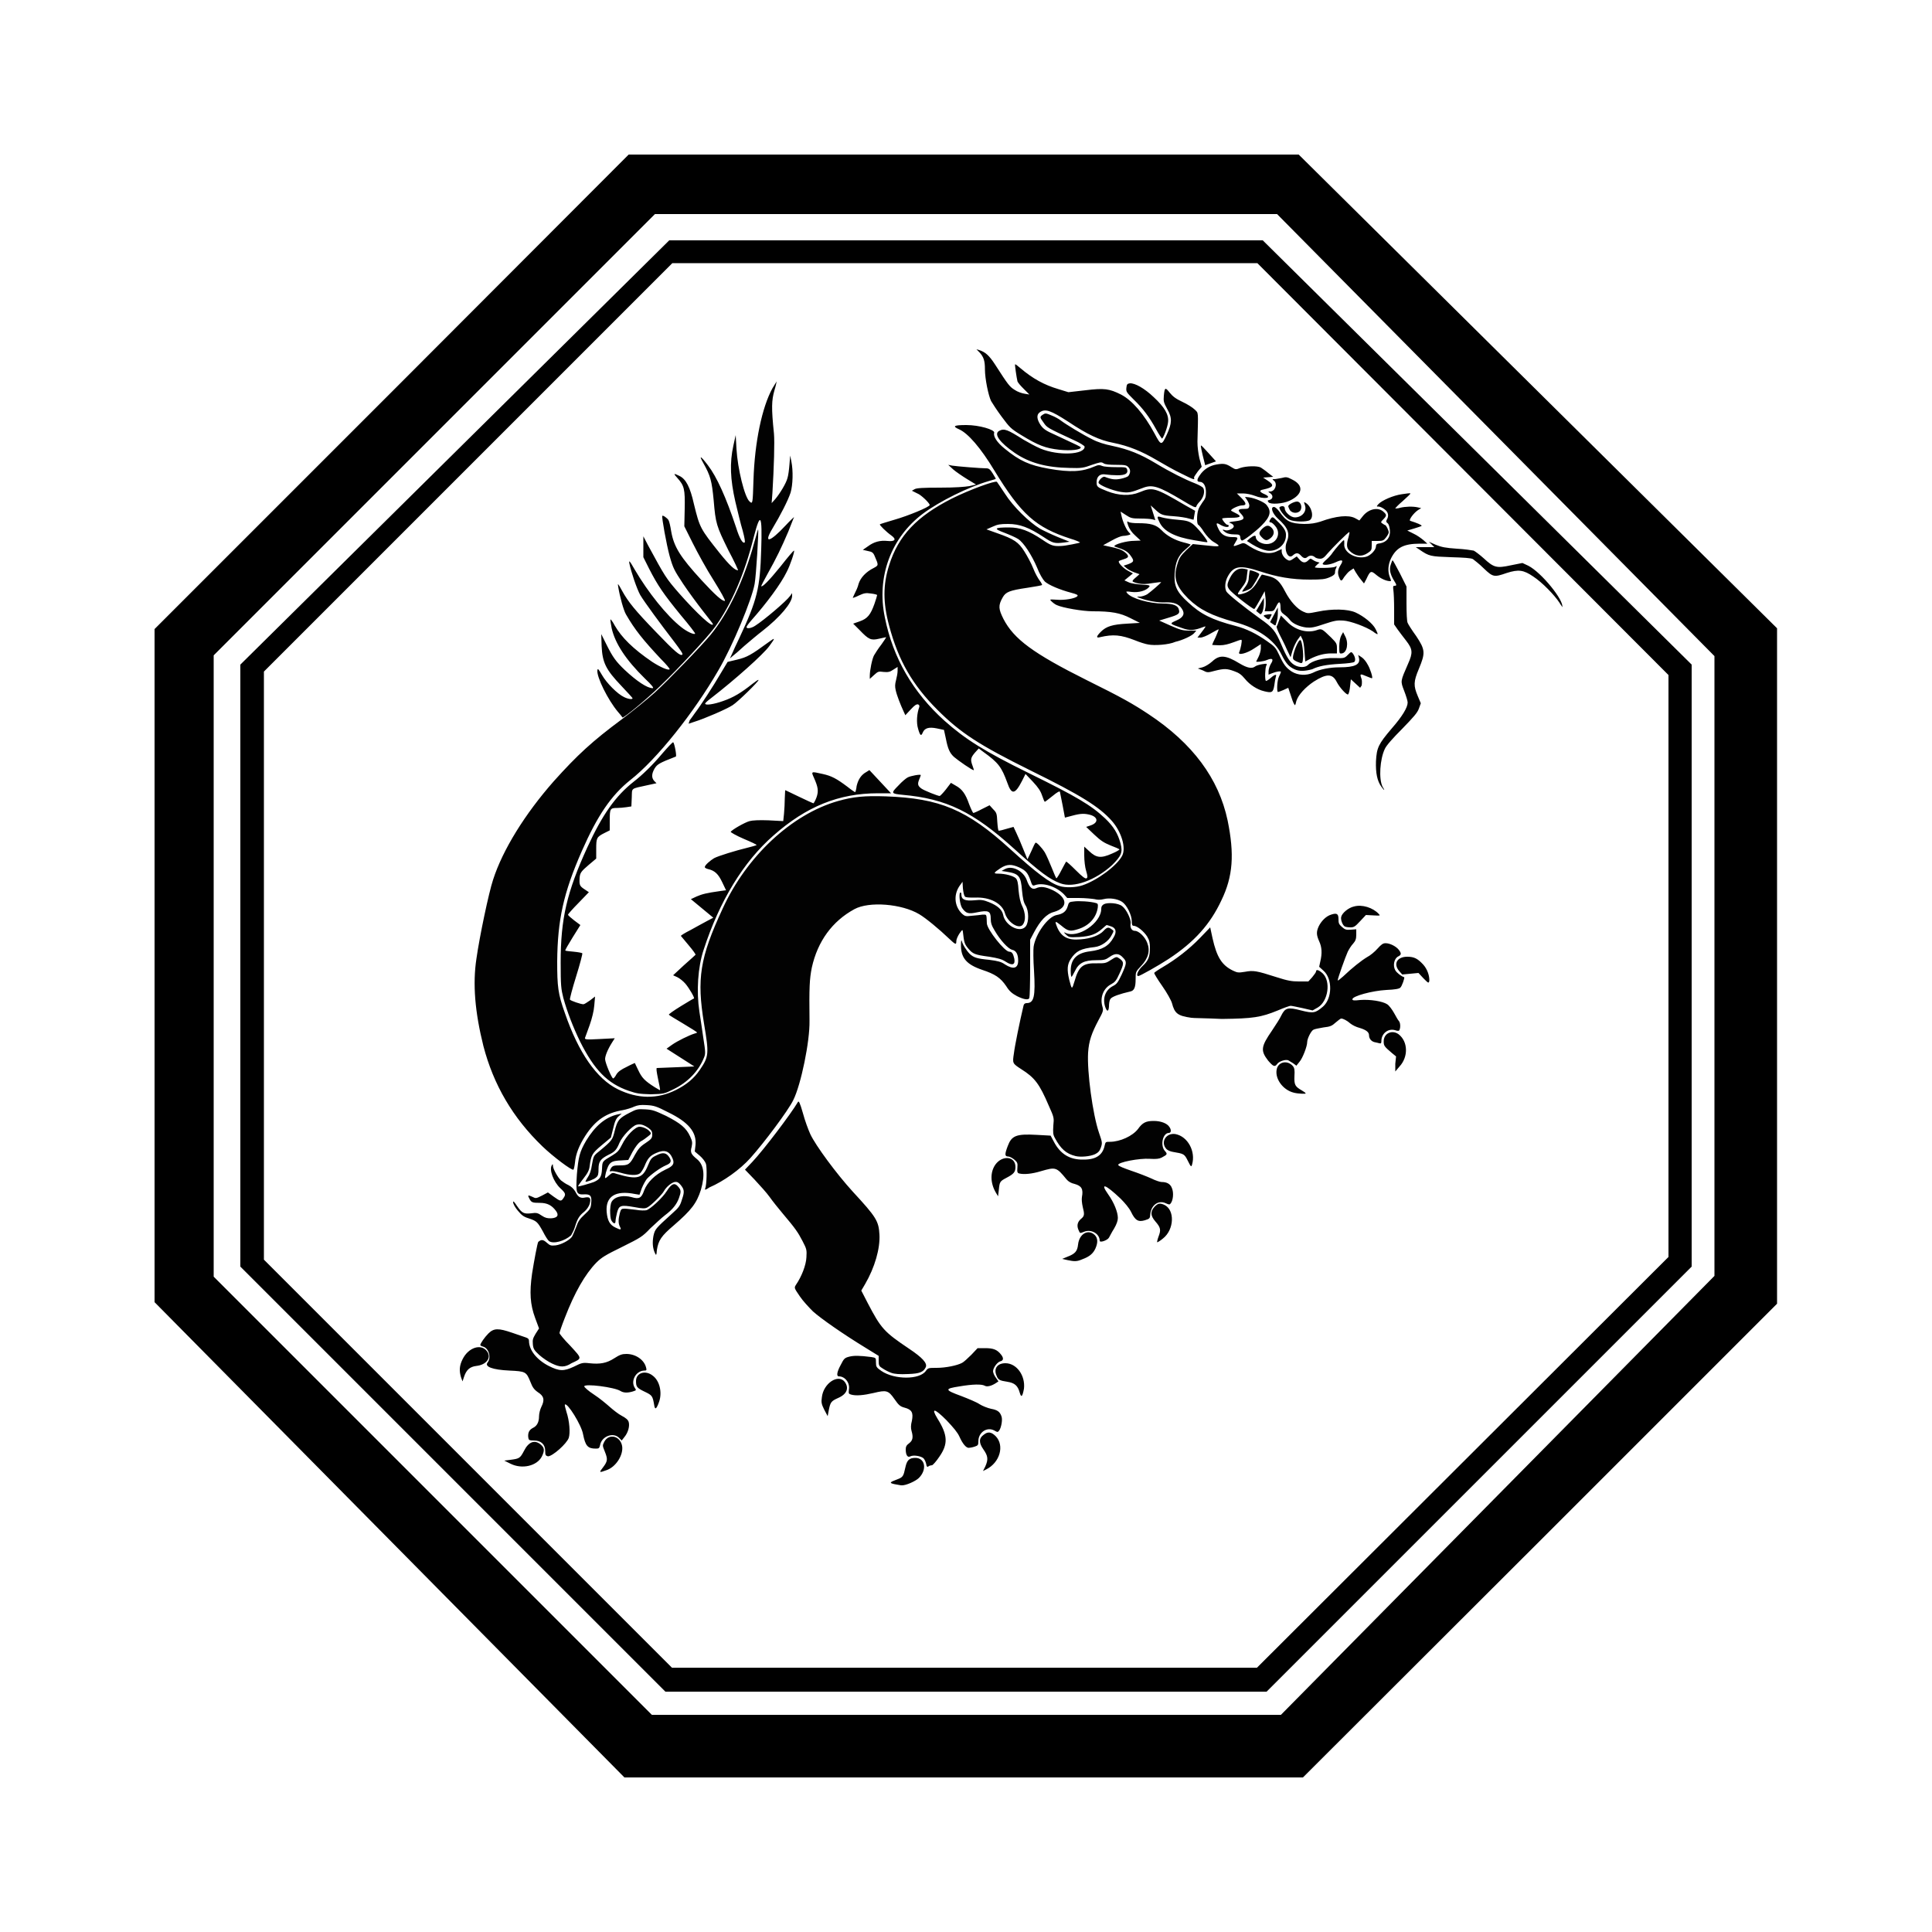 <svg xmlns="http://www.w3.org/2000/svg" width="500" height="500" viewBox="0 0 500 500" enable-background="new 0 0 500 500"><style type="text/css">.st0{fill:#020202;}</style><g id="g3239"><path id="path1308" d="M100.8 398.5l-60.8-61.5v-174.2l61.4-61.4 61.3-61.4h173.4l61.9 61.3 61.9 61.3v174.8l-61.4 61.4-61.3 61.2h-175.6l-60.8-61.5zm286.8-11.5l56.1-56.8v-160.4l-56.6-57.2-56.6-57.2h-161l-57.1 57.1-57.1 57.1v160.8l56.7 56.7 56.7 56.7h162.8l56.1-56.8zm-270.4-4.2l-55-55v-155.8l55.5-54.9 55.5-54.9h153.6l55.5 54.9 55.5 54.9v155.8l-55 55-55 55h-155.6l-55-55zm261.3-4.3l53.3-53.2v-150.6l-53.2-53.3-53.2-53.3h-151.4l-52.9 52.9-52.8 52.8v152.2l52.8 52.8 52.8 52.8h151.4l53.2-53.1z"/><path id="path2987" class="st0" d="M231.5 384.1c-1.4-.3-1.3-.5.6-1.2 1.6-.6 1.7-.8 2.2-3.1.4-1.9 1-2.5 2.6-2.5 2.5 0 3.1 3 .9 5.2-.8.8-3.4 2-4.5 1.9-.3 0-1.1-.2-1.8-.3zm-75.4-4.4c1.2-1.6 1.2-2.1.4-4.1-.6-1.5-.6-1.5-.1-2.5 1.2-2.2 4.1-1.5 4.6 1.1.4 2.3-1.6 5.5-4.1 6.3-1.9.7-1.9.6-.8-.8zm98.9-.2c.8-1.8.7-2.7-.5-4.4-1.2-1.7-1.2-2.9.1-3.8 1.1-.9 2-.7 3.1.4 2.3 2.4 1.1 6.8-2.5 8.6l-.8.4.6-1.2zm-15.3-.6c-.1-.5-.4-1.2-.7-1.5-.7-.6-2.6-.9-3.4-.5-.7.4-1.2-.3-1.2-1.8 0-.7.2-1.1.9-1.6.9-.7 1.1-1.5.6-3.2-.2-.7-.2-1.5.1-2.6.4-2.1 0-2.9-1.9-3.4-1.1-.3-1.5-.6-2.6-2.2-1.6-2.3-2.1-2.4-5.4-1.6-2.6.6-4.6.8-5.9.4-.6-.2-.6-.3-.5-1.3.3-1.7-1-3.4-2.6-3.4-.7 0-.5-1.2.5-3 .8-1.6 1-1.8 2.2-2.1 1.2-.3 2.6-.3 5.7.1 1.2.2 1.2.2 1.2 1.4 0 1.1.1 1.3 1.4 2.2 3.4 2.3 9.9 2.3 11.5 0 .6-.8.7-.8 2.8-.8 2.3 0 5.3-.6 6.6-1.3.4-.2 1.5-1.2 2.4-2.1l1.6-1.7h2c2.1 0 3.1.4 4.1 1.7.7.9.6 1.5-.2 1.7-.8.2-1.9 1.7-1.9 2.6 0 .3.3 1.1.7 1.6l.7 1-.6.4c-1.2.8-2.4 1.1-3 .7-.8-.4-3-.4-6.5.2-3.9.6-3.9.9.5 2.5 1.8.7 4 1.6 4.7 2.1.8.5 2.1 1 3 1.2 1.7.3 2.3.8 2.7 2 .3.9-.1 2.9-.6 3.6-.4.5-.4.5-1.3 0-1.9-1-4.1.5-4.1 2.8 0 1-.1 1.1-1 1.4-.6.2-1.3.3-1.5.3-.7 0-1.6-1.1-2.4-2.9-.5-1.1-1.5-2.3-3.4-4.3-3.1-3.1-4-3.2-2.3-.4 2.7 4.3 2.8 6.6.5 9.9-.8 1.2-1.7 2.2-1.9 2.2s-.6.1-.8.2c-.4.4-.6.2-.7-.5zm-107.6-.1l-1.6-.8 1.6-.2c2.3-.3 2.5-.4 3.5-2.3 1.2-2.4 2.8-3 4.4-1.6.9.8 1 1.5.2 3.1-1.3 2.4-5.1 3.3-8.1 1.8zm9-3.3c0-1.7-1.1-2.7-2.9-2.7-1.3 0-1.4-.1-1.5-.9-.1-1.2.3-1.9 1.3-2.4s1.5-1.5 1.5-3c0-.7.3-1.8.6-2.4.9-1.8.7-2.8-.9-3.8-1-.7-1.4-1.3-1.9-2.6-1.1-2.7-1.2-2.8-5.5-3s-6.5-1-5.6-2.1c1-1.3.3-3.7-1.2-4.1-.4-.1-.7-.3-.7-.4 0-.4 1.1-2 2.1-3 1.4-1.4 2.6-1.4 6.1-.2l3.5 1.2c.7.2.9.5.9.9 0 2.4 2 4.9 5.1 6.5 2.8 1.4 3.9 1.4 6.5.2 2-1 2.3-1.1 4-.9 2.8.3 4.5 0 6.5-1.3 1.4-.9 2-1.1 3.1-1.1 2.4 0 4.6 1.5 5.1 3.5.2.7.1.8-.4.8-2.2 0-3.7 2.7-2.5 4.5.4.6.4.6-.5.9-1.3.4-2.4.4-3.2-.1-1.5-1-9.4-2-9.4-1.2 0 .2 1.1 1.2 2.5 2.1s3.2 2.4 4.1 3.2c.9.8 2.3 1.9 3.1 2.3 1.1.6 1.6 1 1.8 1.6.3 1-.1 2.7-1.1 3.9l-.7.9-.7-.7c-1.5-1.5-4.5-.4-4.9 1.9-.2.8-.3.9-1.1.9-2.1 0-2.7-.7-3.3-3.7-.4-2.4-4.1-8.3-4.7-7.7-.1.1.1.9.4 1.9.8 2.4 1 5.4.6 6.7-.5 1.5-4.2 4.8-5.4 4.8-.6-.2-.7-.3-.7-1.4zm72.2-10.7c-.7-1.4-.8-1.9-.6-3.2.4-3.6 4.2-6.1 5.9-4 1.2 1.6.6 3.2-1.7 4.2-1.8.8-2 1.1-2.4 3.1l-.3 1.6-.9-1.7zm-44-1.2c-.4-2.3-.5-2.5-2.4-3.4-2.1-1-2.3-1.3-2.3-2.8 0-2.1 2.4-2.9 4.3-1.4 1.8 1.3 2.5 4.3 1.7 6.7-.7 2-1.1 2.3-1.3.9zm94.6-3.2c-.5-1.8-1.3-2.5-3.2-2.8-2-.3-2.4-.5-2.8-1.6-.8-1.8.2-3.2 2.3-3.2 2.9 0 5.2 3.2 4.8 6.6-.4 2.1-.7 2.4-1.1 1zm-144.6-4c-.5-1.7-.4-3 .4-4.6 1.5-3.1 4.9-4.2 6.4-2 1.1 1.6-.2 3.4-2.8 3.7-1.7.2-2.6 1-3.2 2.8l-.4 1.2-.4-1.1zm111.4-1.1c-.6-.2-1.6-.7-2.2-1.1-1-.6-1.1-.8-1.1-2v-1.3l-3.4-2.1c-5.9-3.6-11.6-7.6-13.6-9.4-1-1-2.6-2.7-3.4-3.9-1.5-2.2-1.5-2.2-1-3 1.5-2.2 2.6-5.1 2.7-7.1.1-1.9.1-2.1-1-4.2-1.2-2.3-1.8-3.2-5.1-7.1-1.1-1.3-2.7-3.3-3.4-4.3s-2.5-3-3.9-4.5l-2.5-2.6 1.9-2c3-3.2 9.9-12.3 11.8-15.5.2-.4.5.1 1.3 2.9.5 1.9 1.4 4.3 1.9 5.4 1.4 3 6.8 10.3 11 14.9 6.1 6.6 6.7 7.6 6.9 11.1.2 3.6-1.2 8.5-3.7 12.8l-1 1.7 1.7 3.3c3.4 6.5 4.2 7.4 10.6 11.7 3.6 2.4 4.8 3.8 4.4 4.8-.6 1.3-1.6 1.7-4.6 1.8-2.1.1-3.5 0-4.3-.3zm-87.8-2.4c-.9-.4-2.4-1.4-3.3-2.2-1.3-1.2-1.6-1.6-1.7-2.8-.1-1.2 0-1.5.7-2.7l.9-1.4-1-2.7c-1.3-3.5-1.5-6.6-.8-11.5.5-3.2 1.4-8 1.6-8.2.8-.7 1.3-.6 2.2.2.9.8 1.1.8 2.3.7 1.5-.2 3.5-1.3 4.2-2.2.2-.3.7-1.5 1.1-2.5.5-1.5.9-2.1 2.2-3.3 1.4-1.3 1.6-1.6 1.7-2.9.2-1.9-.2-2.4-1.9-2.3-2 .1-2.1-.4-1.8-5.2.4-4.5.7-5.8 2.4-8.7 2.3-3.8 5-6.1 8.2-6.8l1-.2-.8.7c-.6.5-1 1.3-1.4 3.1l-.6 2.4-2.4 2c-2.5 2.1-2.7 2.5-3.1 5.4-.1 1-.5 1.8-1.6 3.2-.8 1-1.4 1.9-1.4 2 0 .2 3-.7 4.1-1.1 1.6-.7 2-1.4 2.1-3.4s0-1.9 2.7-3.5c1.3-.8 1.7-1.2 2.5-2.8 1.1-2.3 3.4-4.6 4.5-4.6.9 0 2.2.6 2.7 1.3.4.4.3.6-.5 1.2-.5.4-1.3 1-1.9 1.3-.6.4-1.3 1.3-2.1 2.7l-1.1 2.1-1.6.1c-3 .1-3.4.5-4.2 3.2-.4 1.7-.3 1.7.8.7.8-.7.9-.8 2-.4 5.4 1.6 6.7 1.2 8.1-2.2.7-1.7.9-2 2.2-2.6 1.5-.8 2.4-.7 3.1.2.9 1.2.8 1.8-.7 2.4-1.4.6-3.9 2.4-4.9 3.5-.3.4-.9 1.4-1.3 2.4l-.6 1.7-1.2-.2c-5-1-7.6.6-7.3 4.6.2 2.3.8 3.4 2.3 4.1 1.4.7 1.6.6 1.1-.3-.4-.8-.4-1.8 0-3.4.3-1.1.4-1.2 1.3-1.2.5 0 1.9.2 2.9.3 1.1.2 2.3.2 2.7.1 1-.3 4.1-3.1 5.3-5s2-2.2 2.9-1.1c.8.9.8 1.3.2 3-.6 1.6-1.6 2.9-3.6 4.4-.8.6-2.5 2.2-3.8 3.4-2.1 2.2-2.5 2.4-7.3 4.8-4.3 2.1-5.3 2.7-6.7 4.1-2.9 3-5.6 7.7-8.1 14.2-.8 2-1.4 3.8-1.4 4s1.2 1.7 2.8 3.3c3.1 3.4 3.1 3.2.3 4.5-1.7 1.1-2.9 1.1-5 .1zm133.3-26.8l-1.3-.3 1.2-.5c2.1-.8 2.7-1.4 2.9-3.2.3-2.8 2.6-4.1 4.3-2.5.8.8.9 1.9.2 3.5-.6 1.3-1.5 2.1-3.4 2.8-1.4.6-2 .6-3.9.2zm-106.7-1.8c-.6-1.3-.7-2.7-.4-4.4.4-1.8.5-1.9 4.8-5.8 1.8-1.6 2.1-2 2.6-3.7.7-2 .6-2.6-.4-3.8-.5-.6-.9-.8-1.5-.7-.9.2-2.2 1.3-2.8 2.4-.5.9-3.3 3.7-4.3 4.2-.6.3-1.2.3-3.3-.1-3.5-.6-4-.5-4.5 1.4-.2.8-.4 1.8-.4 2.2 0 .9-.6.7-1.1-.2-.2-.4-.3-1.4-.3-2.6.1-1.6.2-2.1.8-2.7.9-.9 2.8-1.2 4.7-.7 2 .6 2.6.3 3.3-1.7.8-2.1 2.8-4.1 5.5-5.4 2-.9 2.4-1.5 1.9-2.8-.8-2-2.1-2.5-4.3-1.5-1.6.7-2.2 1.4-3 3.4-.3.7-.8 1.5-1.1 1.8-.8.7-2.7.6-5.1-.1-1.1-.3-2.2-.5-2.4-.4-.5.2-.5-.1 0-.9.4-.5.7-.6 2.2-.6 2.2 0 2.6-.2 3.9-2.7.9-1.6 1.4-2.2 2.8-3.1 1.5-1 1.7-1.3 1.7-2.2 0-.8-.2-1.1-1-1.7-1.2-.8-2.1-1.1-3.1-.8-1.1.3-3.7 3-4.4 4.7s-1.2 2.3-2.7 3c-2.2 1.1-2.7 1.8-2.7 3.7 0 1.3-.1 1.8-.6 2.2-.5.5-2.6 1.3-2.8 1.1 0 0 .2-.5.6-1.1.5-.7.9-1.8 1.1-3.3.4-2.2.4-2.3 1.8-3.4 3.5-2.9 3.5-3 4.1-5.4.7-2.7 1.1-3.2 3.8-4.6 1.9-1 2.1-1 4.1-.9 1.9.1 2.4.3 5.4 1.7 3.7 1.9 5.2 3.1 6.2 5.3.6 1.3.6 1.6.4 2.7-.4 1.4-.2 1.9 1.4 3.2 1.8 1.5 2.1 4.1 1 7.9-1.1 3.5-2.5 5.3-7 9.2-3.3 2.8-4 3.9-4.4 6.4-.1 1.4-.2 1.5-.5.8zm-27.4-3.1c-.3-.2-1-1.3-1.6-2.5-1.4-2.5-1.6-2.7-3.7-3.4-1.3-.4-1.8-.8-2.8-2-.7-.8-1.2-1.8-1.2-2.1 0-.5.2-.3 1 .9 1.3 1.9 1.8 2.1 3.7 1.9 1.3-.2 1.7-.1 2.7.6.9.6 1.4.7 2.4.7 1.7-.1 2.1-.8 1.3-1.9-1.1-1.5-2.3-2.1-4.2-2.1s-2.2-.1-2.7-1.1c-.5-.9-.4-1 .7-.5 1 .5 1 .5 2.6-.3l1.5-.8 1.5 1.1c1.7 1.2 1.9 1.3 2.5.4.7-1 .6-1.3-.8-2.6-1.8-1.7-2.9-4.8-2.2-5.9.2-.4.3-.4.3.1 0 .8 1.3 3.1 2.1 3.8.4.3 1.2.9 1.9 1.2.8.4 1.4 1 1.8 1.7.7 1.4 1.3 1.8 2.6 1.5 1.2-.2 1.5.2 1.1 1.7-.2.6-.7 1.4-1.4 2-1.3 1-1.8 1.9-2.4 3.9-.2.7-.7 1.7-1 2.2-1.7 1.5-4.6 2.3-5.7 1.5zm142.5-.1c0-1.8-2.2-3.1-4.1-2.3-1 .4-1 .4-1.3-.3-.6-1.2-.4-2.2.5-3 1-.8 1-1.2.5-3.2-.2-.9-.3-1.9-.2-2.5.4-2.1-.1-2.9-1.9-3.4-.9-.2-1.6-.6-2.1-1.2-2.6-3.2-2.8-3.2-6.6-2.1-2.3.7-4.4.9-5.6.6-.5-.1-.6-.4-.5-1.5.1-1.2 0-1.4-.8-2.1-.5-.4-1.2-.8-1.6-.8-.9 0-.9-.6-.1-2.7 1-2.7 2.2-3.2 7.5-2.9l3.6.2.8 1.5c1.7 3.3 4.2 4.8 7.8 4.7 3.2 0 4.9-1.2 5.4-3.7.2-.9.3-.9 1.3-.9 2.7 0 5.9-1.5 7.3-3.3 1.2-1.7 2.1-2.1 4.1-2.1 1.8 0 3.4.6 4 1.5.6.8.5 1.6-.1 1.6-1.6 0-2.3 3.3-1 4.7.7.8.6.9-.9 1.7-.6.3-1.4.4-3 .3-2.7-.2-8.4.9-8.2 1.6.1.3 1.4.8 3.4 1.5 1.8.6 4.1 1.5 5.2 2 1 .5 2.2.9 2.6.9 1.4 0 2.3.5 2.7 1.6.5 1.2.3 3.1-.3 3.9-.3.4-.4.4-1.3 0-1.9-.9-3.8.5-4 2.8-.1 1.1-.1 1.2-1.4 1.6-1.7.5-2.5.1-3.6-2.2-.5-1-1.6-2.3-2.7-3.4-4-3.8-5.4-4.2-3.2-1.1 1.5 2.1 2.5 4.6 2.5 6.1 0 .7-.3 1.6-1 2.8-.6.9-1.1 2-1.3 2.3-.4.7-2.4 1.4-2.4.8zm15.2-1c.7-1.8.6-2.4-.8-4-1.3-1.5-1.3-2.6-.2-3.8.9-.9 1.3-1 2.5-.5 2.8 1.3 2.6 6.4-.3 8.7-.7.6-1.4 1-1.5 1-.1.1 0-.6.3-1.4zm-42.1-11.5c-1.4-2.4-1.5-5.2-.1-7.2 1.8-2.5 5.2-2.2 5.2.6 0 1.3-.4 1.8-2.3 2.8-1.7.9-1.8 1-2 3.1l-.2 1.7-.6-1zm-75.2-1c.4-1 .5-5.4.2-6.4-.2-.6-.9-1.5-1.6-2.1l-1.3-1.1.2-1.7c.3-3.3-1.8-5.9-7.2-8.5-2.9-1.5-3.6-1.7-5.4-1.8-1.7-.1-2.3 0-3.3.4-.6.3-1.9.7-2.9.9-4.3.7-7.1 2.6-9.7 6.6-1.6 2.5-2.5 4.7-2.7 7-.1.9-.3 1.8-.4 1.8-.4.3-5.3-3.4-8-6-7.7-7.4-12.7-16-15.3-26-2.2-8.8-2.8-16.1-1.8-22.6.8-5.7 3.2-17.1 4.3-20.4 2.5-7.8 8.3-17.1 15.7-25.5 6.1-6.8 10-10.4 17.7-16.1 2.8-2.1 6.6-5.2 8.5-6.9 3.4-3.1 12.1-12.1 14.4-14.9 4.6-5.6 8.7-14.3 11.3-23.9.5-1.9 1-3.5 1-3.4.2.2-.5 11.9-.9 14.1-.7 4-5.7 16.1-9.4 22.4-6.3 10.9-15.9 23-22.8 28.4-4.9 3.9-8.5 9.2-12.5 18.3-4.8 10.9-6.3 17.9-6.4 28.6 0 6.5.2 8.4 2 13.4 3.5 10.2 8.2 17 13.7 19.7 5.1 2.5 10.2 2.6 15 .2 2.8-1.4 4.7-3 6.2-5.2 2.4-3.5 2.4-4.2 1.1-12-1.9-11.6-1.1-17 4.8-29.7 6.2-13.6 17.9-24.5 29.9-27.9 3.9-1.1 6.8-1.4 12.4-1.2 13.9.5 20.9 3.4 32.1 13.6 6.8 6.2 10.4 8.9 12.8 9.6 1.5.5 4.3.4 6-.2 3.8-1.3 8.8-5 10.2-7.6 1.1-2.1-.2-6.3-2.7-9.1-3.2-3.6-8-6.6-21-13-13.3-6.6-18.1-9.7-24.1-15.7-6.4-6.4-10.1-12.7-12.5-21.8-1.6-5.9-1.6-10.6 0-15.6 2.4-7.7 7.2-12.7 16.3-17.3 4.4-2.2 11.2-4.7 11.6-4.3.1.1 1.1 1.6 2.1 3.1 2.1 3.3 6.2 7.3 9 9 .9.5 3 1.5 4.7 2.2l3 1.2-1.4.2c-2.5.3-2.9.2-5.3-1.4-3.8-2.5-6.2-3.4-9.2-3.4-2 0-2.7.1-4 .7l-1.6.7 2.8 1c4.3 1.5 5.5 2.3 7 4.7.7 1.1 1.8 3.1 2.3 4.4.5 1.3 1.3 2.7 1.7 3.2.4.5.6 1 .6 1.1-.1.1-1.7.4-3.7.7-4.8.7-5.7 1.1-6.5 2.5-1.2 2.1-1.1 3 .2 5.6 2.7 5.2 7.7 8.9 21.5 15.8 9.3 4.6 11.9 6.1 16 8.8 11.5 7.6 18.2 16.7 20.5 27.5 1.8 8.8 1.4 14.5-1.6 20.7-2.9 6.2-7 10.8-13.7 15.2-2.6 1.7-7.4 4.4-7.8 4.4-.7 0-.1-1.5 1.1-2.6 1.5-1.4 1.9-2.4 1.9-4.7 0-1.2-.1-1.9-.7-2.9-.8-1.3-2.6-2.8-3.5-2.8-.4 0-.5-.3-.5-1.2 0-1.6-1.3-4.2-2.5-5s-3.3-1.1-4.8-.7c-.8.2-1.6.2-2.3 0-.6-.1-2.5-.3-4.1-.3h-3l-.9-1c-2-2-5.4-3.1-7.5-2.3-.5.2-.7.1-1.1-1.2-.7-2-1.2-2.6-2.9-3.4-2-.9-3.2-.9-4.9.2-1.8 1.2-1.9 1.4-.5 1.4 1.8 0 3.9.6 4.5 1.2.4.4.6 1.3.7 3.1.2 1.8.4 3 1 4.2.8 1.7.9 3.7.1 4.7-1 1.3-3.9-.6-4.6-2.9-.7-2.6-3.9-4.3-7.8-4.1-1.4 0-2.4 0-2.6-.3-.2-.2-.4-1.1-.5-2.1l-.1-1.7-.5.7c-1.9 2.4-1.7 5.6.4 7.6.7.6.9.7 2.5.5 1-.1 2.3-.2 2.8-.3 1.1 0 1-.2 1.1 2.3.1 1.6 4.6 7.3 5.8 7.3.7 0 1 .5 1.3 1.8.3 1.6-.5 1.9-2.2.8-1.1-.7-1.9-.9-4.3-1.3-3.7-.5-4.2-.7-5.4-2.1-1-1.2-1.1-1.6-1.4-4.3-.1-.7-.1-.7-.9.4-.4.6-.8 1.5-.8 1.9 0 1.1-.2 1-1.9-.6-2.5-2.4-6-5.3-7.7-6.3-4.5-2.7-13-3.4-16.8-1.3-5.7 3.1-9.5 8.3-11 15.1-.6 3-.7 5.1-.6 13.8.1 5.3-2.2 16.5-4.2 20.5-1.3 2.7-7.6 11.1-11.1 15-2.7 3-6.9 6-10.6 7.6-1 .7-1.3.7-1.1.3zm124.9-7.2c-.9-1.8-1-1.8-3.9-2.3-.6-.1-1.3-.4-1.6-.7-1.7-1.8-.1-4.3 2.3-3.9 3.2.6 5.3 4.5 4.3 7.9-.2.7-.3.6-1.1-1zm-29-1.2c-2.5-.6-3.9-1.9-5.4-4.7-.5-.9-.5-1.4-.4-3.2.2-2 .2-2.1-1.2-5.2-2.4-5.6-3.6-7.2-7.1-9.4-2.3-1.5-2.3-1.5-1.9-4.1.2-1.8 1.5-8.2 2.5-12.4.1-.4.4-.6.8-.6 1.9 0 2.3-1.7 1.9-8.4-.2-2.7-.2-5.5-.1-6.2.5-3.3 3.7-7.8 6-8.2 1.6-.3 2.4-.9 2.8-2.2.3-1.1.4-1.2 1.6-1.3 1.2-.2 4.4 0 5.7.4.5.1.6.3.5 1.2-.4 2.6-2.2 4.6-4.9 5.5-2.2.7-2.7.7-4.6-.9-1.6-1.3-1.7-1.2-1 .5 1.1 2.5 2.8 3.4 6.1 3.1 2.7-.2 4.9-1.1 5.9-2.2.9-1 1.3-1 2.1-.4.6.4.6.4 0 1.5-.8 1.6-2.7 2.9-4.4 3.1-3.6.4-4.8 1-6.2 3.1-.9 1.4-1 2.7-.4 5.3.7 2.7.7 2.7 1.4.4 1.1-3.9 2.2-4.7 5.9-4.6 1.9 0 2.2 0 3.4-.8 1.6-1 1.5-1 2.5-.3 1 .8 1 1.2-.2 3.8-.8 1.8-1.2 2.2-2.1 2.7-2 1-3 3.4-2.3 5.8.3 1 .2 1.3-1 3.5-1.8 3.4-2.5 5.4-2.7 8.4-.3 5 1.2 16 2.8 20.7.9 2.6.9 2.7.5 3.9-.3.9-.7 1.3-1.5 1.7-1.3.6-3.7.8-5 .5zm-115.7-16.9c-5.5-1.9-8.9-5.4-12.6-12.8-1.8-3.7-3.3-7.6-4.3-11.2-.6-2.4-.7-3.2-.7-9.2 0-11.4 1.6-18.2 6.9-29.8 3.9-8.5 7.3-13.3 12-17 2.2-1.7 4.9-4.3 7.5-7.4 1.3-1.5 2.5-2.8 2.7-2.8.3 0 1 3.6.7 3.7-4.4 1.7-4.8 2-5.5 3.1-.8 1.4-.8 2.4-.1 3.2l.6.6-2.3.5c-4.5 1-4 .6-4.1 3.2l-.1 2.3-1.3.2c-.7.1-1.8.2-2.4.2-1.8 0-1.9.2-1.9 3.2v2.6l-1.4.7c-2 1-2.1 1.3-2.1 4.1v2.5l-1.9 1.6c-2 1.7-2.3 2.1-2.4 3.4-.1 1.8 0 2.1 1.2 2.9l1.2.8-2.7 2.8c-1.5 1.5-2.7 2.9-2.7 3 0 .2.7.8 1.6 1.5l1.6 1.2-2 3.2c-1.1 1.8-2 3.3-1.9 3.4.1.1 1.1.2 2.2.3 1.1.1 2.1.3 2.2.4.1.1-.6 2.8-1.6 6s-1.7 5.9-1.6 6c.2.3 2.8 1.2 3.5 1.2.2 0 1-.5 1.7-1l1.3-1-.2 2.3c-.1 1.4-.6 3.4-1.2 5.1-.6 1.6-1.1 3.1-1.2 3.3-.1.4.2.5 3.8.3l3.9-.2-.7 1.1c-1.2 1.9-1.8 3.5-1.8 4.3 0 .9 1.7 5 2.1 5 .1 0 .5-.4.8-1 .4-.7 1.2-1.3 2.7-2 1.1-.6 2.1-1 2.1-1s.4.9.9 1.9c.9 1.9 1.6 2.7 4.3 4.4.7.4 1.3.8 1.3.7.1-.1-.2-1.4-.5-2.9-.4-1.9-.5-2.8-.3-2.8s2.4-.1 5-.2l4.7-.2-3.6-2.3-3.6-2.3 1.4-1c1.4-1 4.5-2.5 5.8-2.9.4-.1.7-.2.7-.3 0-.1-1.6-1.1-3.6-2.3-2-1.2-3.7-2.2-3.7-2.3-.1-.1 1.3-1.1 3.1-2.2s3.3-2 3.4-2c.2-.2-1.2-2.6-2.2-3.8-.6-.7-1.5-1.4-2.1-1.7l-1.1-.5 2.8-2.6c1.6-1.4 2.9-2.6 3-2.7s-.7-1.2-1.8-2.5l-2-2.4c0-.1 1.1-.8 2.5-1.5 1.4-.8 3.3-1.8 4.2-2.3l1.7-.9-2.9-2.4-2.9-2.4 1.5-.7c1.4-.6 2.5-.9 6.1-1.4l1.5-.2-1-2.1c-1-2.1-1.9-3-3.7-3.4-.4-.1-.8-.3-.8-.5 0-.5 1.4-1.7 2.4-2.3 1.1-.6 5.7-2 8.6-2.7 1.2-.3 2.3-.6 2.4-.7.1-.1-1.4-.8-3.3-1.6s-3.4-1.7-3.4-1.8c.2-.5 3.7-2.5 4.9-2.8.7-.2 2.5-.3 4.9-.2l3.8.2.2-1.9c.1-1.1.2-2.9.2-4l.1-2.1c.1 0 1.7.8 3.6 1.7 1.9.9 3.6 1.7 3.7 1.7.1 0 .5-.7.8-1.5.6-1.7.4-2.7-.6-5-.8-1.8-.9-1.8 2.2-1.1 2.3.5 3.6 1.2 6.4 3.3 1 .8 1.9 1.4 2 1.4s.3-.7.4-1.6c.4-1.7 1.2-2.9 2.5-3.6l.8-.5 2.8 3 2.8 3h-3.4c-10.1 0-18.5 3.4-27 10.9-7.8 6.8-14 17-18.1 29.6-1.5 4.5-1.9 10.7-1.1 16 .2 1.4.7 4.4 1 6.7.6 3.8.6 4.2.2 5.2-1.4 3.5-4.2 6.4-7.9 8.2-2.4 1.2-2.5 1.2-5.9 1.3-3.1-.1-3.6-.2-5.7-.9zm172.2.5c-3-.7-5.2-3.9-4.4-6.4.6-1.7 2.8-2 4.1-.5.4.5.5 1 .4 2.6-.1 2.3.2 2.7 1.9 3.7.5.3 1 .6 1 .8.1.1-1.8.1-3-.2zm26.2-7.5l.2-1.9-1.1-.9c-2-1.7-2.1-1.9-2.1-3 0-2.1 2.2-3.1 3.9-1.8 2.4 1.9 2.5 5.8.2 8.3l-1.1 1.3v-2zm-32.9-.8c-2-2.6-1.9-3.6 1-7.8 1-1.5 2.1-3.2 2.4-3.9 1-2 1.7-2.2 5.1-1.3 3.2.8 3.7.7 5.7-1 2.4-2.1 2.5-7.2.1-9.3l-1.1-1 .3-1.4c.5-2.1.4-3.7-.3-5.2-.7-1.6-.8-2.4-.1-3.9.7-1.4 1.9-2.6 3.2-3 1.5-.5 1.9-.2 1.9 1.2 0 1 .1 1.3.9 2s1.1.8 2.3.7l1.4-.1v1.4c0 1.1-.2 1.6-.8 2.3-.5.5-1.1 1.5-1.4 2.1-.6 1.3-2.6 6.9-2.6 7.4 0 .2.6-.3 1.4-1 2.3-2.2 4.7-4.1 6.2-5 .8-.4 2-1.4 2.7-2.2 1-1.1 1.4-1.4 2.1-1.4 1.1 0 2.7.8 3.4 1.7.7.9.7 1.3-.1 1.7-1.1.5-1.5 2.4-.8 3.6.4.7 1.6 1.6 2.3 1.8.2.1-.6 2.4-1 2.7-.3.3-1.3.5-3.6.6-3.7.2-8.8 1.6-8.8 2.4 0 .3.3.4 2 .2 2.5-.2 5.8.3 7 1.1.5.3 1.3 1.4 1.8 2.3s1 1.8 1.2 2c.4.4.5 1.6.2 2.3-.1.3-.3.4-1.2.1-1.8-.5-3.5.9-3.5 2.8 0 .6-.1.7-.5.6-.3-.1-.9-.2-1.3-.3-.8-.2-1.4-.9-1.4-1.8 0-.8-.8-1.4-2.5-1.9-.8-.2-1.8-.7-2.3-1.1-.9-.8-1.9-1.3-2.4-1.3-.2 0-.8.5-1.4 1-1 .9-1.4 1.1-3.2 1.3-1.1.2-2.3.4-2.6.6-.6.3-1.6 2.3-1.6 3.2 0 1.1-1.2 4.2-2 5.1l-.8 1-.8-.6c-.5-.3-1.1-.7-1.3-.8-.7-.3-2.5.3-2.9 1-.6.8-1 .6-2.3-.9zm-19.9-11.1c-3.5-.5-4.3-1.1-5-3.8-.2-.7-1.3-2.7-2.5-4.4-1.2-1.7-2.1-3.2-2.1-3.4 0-.1 1-.8 2.2-1.5 3.4-2 6.8-4.6 9.7-7.6l2.6-2.7.6 2.8c1.1 4.9 2.4 7 5.3 8.4 1.1.5 1.3.6 3.1.3 2.2-.4 2.9-.3 8.2 1.4 2.8.9 3.9 1.1 5.8 1.1h2.4l1-1.1c.5-.6 1-1.3 1-1.5 0-.6.7-.4 1.7.5 2.2 2.1 1.4 7.2-1.2 8.8l-1.4.8-2.6-.6c-1.4-.3-2.8-.6-3.1-.6-.2 0-1.7.5-3.3 1.2-4.4 1.8-6.4 2.1-14.5 2.2-3.9-.2-7.5-.2-7.9-.3zm-22.3-2.9c-.7-2.2.1-4.3 2-5.3 1-.5 1.3-.9 2.3-3 1.3-2.9 1.4-3.3.3-4.4-1-1.1-2-1.2-3.5-.1-1 .7-1.4.8-3.4.8-3.1 0-4.5.7-5.5 2.8-.4.8-.8 1.5-.9 1.5s-.2-.7-.2-1.6c0-3 1.6-4.6 5-5 3.2-.4 4.9-1.4 6.1-3.6.9-1.5.6-2.5-.8-2.9-.5-.2-1-.3-1-.3-.1 0-.6.5-1.2 1-1.6 1.4-3 1.9-5.9 2.1-2.5.1-2.6.1-3.4-.6-.6-.6-.7-.7-.2-.5 3.2 1.6 9.3-2.5 9.3-6.2 0-.6.2-.9.7-1.2 1-.5 3.7-.3 4.7.5 1.1.8 2.4 3.5 2.2 4.5-.2 1.1.3 1.9 1.1 1.9 1 0 2.6 1.5 3.2 3.1.8 2 .3 4-1.6 6-1.4 1.5-1.4 1.5-1.4 3.4 0 2.2-.4 3-1.4 3.2-2.6.6-4.7 1.3-5.1 1.9-.3.4-.4 1.2-.4 2-.1 1.3-.5 1.5-1 0zm-22.8-2.7c-1.3-.7-2-1.3-2.8-2.6-1.5-2.2-2.9-3.1-6.2-4.2-4.1-1.4-5.6-3.1-5.5-6.7 0-.8.1-1.1.2-.8.2.9 1.2 2.5 2.1 3.4 1 .9 1.8 1.2 5 1.5 2.3.3 3.1.5 4.1 1.2 2.2 1.4 3.4 1 3.4-1 0-1.6-.5-2.6-1.6-2.8-1-.3-3-2.4-4.5-5-.8-1.3-1-2-1-3.1 0-1.9-.6-2.2-3.5-1.6-2.3.5-2.9.3-3.9-1.1-.6-.9-.9-3.7-.5-4 .2-.1.3.1.3.5 0 1.3.9 1.7 3.3 1.5 1.8-.2 2.4-.1 3.9.5 2.2.9 3.3 1.9 3.6 3.2.5 2.9 4.5 4.9 5.9 3 .8-1.1.8-4-.1-5.4-.5-.8-.7-1.8-.9-3.8-.3-3.8-.8-4.4-4-4.9l-1.3-.2.9-.5c1.9-1 4.7.5 5.6 2.8.7 2 1.4 2.6 2.4 2.2 1.2-.6 2.5-.4 4.4.5 3.8 1.9 4 4.5.3 5.6-2 .5-3.6 2.3-5.2 5.3l-1 1.9v7.3c0 4-.1 7.5-.2 7.7-.1.7-1.4.5-3.2-.4zm105.2-4.6l-1.3-1.4-2.1.2-2.1.2-.8-.9c-1.6-1.9-.5-3.7 2.1-3.7 1.8 0 2.7.5 4.1 2 1.1 1.2 1.7 3 1.6 4.3-.2.6-.2.6-1.5-.7zm-20.3-13.4c-.6-.2-1.2-1.8-1-2.5.2-1 1.9-2.4 3.3-2.7 2.1-.6 4.9.3 6.4 1.9.5.5.4.5-1.4.4l-1.9-.1-1.5 1.6c-1.3 1.4-1.6 1.6-2.5 1.6-.6 0-1.2-.1-1.4-.2zm-73.7-11.2c-2.7-1-5.3-2.9-11.9-8.9-10.6-9.6-17.6-13-28.9-14-3-.3-3.1-.4-1.1-2.4.9-1 2-1.9 2.4-2.1.7-.4 3.4-.9 3.4-.6 0 .1-.2.6-.4 1.1-.5 1.2-.4 1.7.6 2.4.7.5 4.2 1.9 4.7 1.9.1 0 .9-.8 1.6-1.7l1.3-1.7 1.2.7c1.7.9 2.6 2.2 3.5 4.8.5 1.3 1 2.3 1.1 2.3s1.1-.4 2.2-1l2-1 .9 1c.9.9 1 1.1 1.1 3.3.1 1.3.2 2.3.4 2.3s1-.2 2-.5l1.8-.5.7 1.5c.4.8 1.2 2.7 1.8 4.2l1.1 2.7 1-2.1c.5-1.2 1-2.2 1.1-2.2.2-.2 1.5 1.1 2.4 2.5.4.7 1.2 2.5 1.8 4s1.1 2.7 1.2 2.7.7-.9 1.3-2.1c.6-1.1 1.1-2.1 1.2-2.2.1-.1 1.2.9 2.5 2.2 1.7 1.7 2.5 2.3 2.8 2.1s.3-.5-.1-1.9c-.3-.9-.5-2.7-.5-4v-2.3l1.3 1.2c1.8 1.7 3 1.9 5.9.6 1.2-.5 2-1 1.9-1.1s-1.2-.6-2.3-1c-1.7-.7-2.5-1.2-4.2-2.8l-2.1-2 1.2-.4c2-.7 1.9-2.1-.1-2.7-1.5-.4-2.5-.4-4.7.2l-1.9.5-.6-3.2c-.3-1.7-.7-3.3-.7-3.5-.1-.2-.7.1-1.9 1.1-1 .8-1.9 1.5-2 1.5s-.4-.7-.7-1.6c-.4-1.2-1-2.1-2.4-3.6l-1.9-2-.9 1.8c-1.8 3.5-2.7 3.7-3.8.5-1.5-4.1-2.3-5.2-6.2-8l-1.2-.9-1 1.1c-1.1 1.3-1.2 1.8-.6 3.4.2.6.4 1.1.3 1.1-.2.2-4.2-2.6-5.1-3.4-1.1-1-1.6-2.1-2.1-4.7-.3-1.3-.5-2.3-.5-2.3s-.9-.2-1.9-.4c-2-.4-3.1-.1-3.6 1.1-.4 1-.7.8-1.2-1-.5-1.6-.3-4 .3-5.6.1-.3 0-.6-.3-.7-.4-.1-.9.2-1.9 1.3l-1.4 1.5-.5-1.1c-.7-1.5-1.7-4-2-5.4-.2-.9-.2-1.5.1-2.6.2-.8.4-1.8.4-2.4v-1l-1.1.7c-.9.6-1.3.7-2.5.6-1.4-.2-1.5-.1-2.5.8l-1.1 1v-.8c0-1.4.6-4.4 1.1-5.3.3-.5 1.1-1.8 1.9-2.8.8-1.1 1.3-1.9 1.2-1.9l-1.8.4c-2.1.5-2.7.2-5-2.2l-1.7-1.7 1.7-.6c2-.7 2.8-1.7 3.8-4.5.4-1.1.7-2.2.7-2.3s-.7-.3-1.6-.4c-1.3-.2-1.8-.1-3.1.5-.8.4-1.6.7-1.6.6 0 0 .2-.5.5-1.1s.8-1.6 1-2.5c.5-1.6 1.9-3.1 3.9-4.1 1.3-.7 1.3-.7.3-3-.4-1-.7-1.2-1.8-1.4l-1.3-.3 1.3-.9c1.6-1.2 3.2-1.6 5.1-1.4 1.9.2 2.4-.4 1-1.4s-3.1-2.7-3-2.9c.1-.1 1.8-.6 3.8-1.2 3.5-1 9.1-3.3 9.1-3.8s-2.3-2.7-3.2-3l-1.4-.7.7-.4c.5-.3 2.2-.4 6.6-.4 4 0 6.4-.2 7.6-.4l1.7-.4-2.3-1.4c-1.3-.8-2.9-1.9-3.6-2.5l-1.3-1.2 1 .2c1.2.2 7.5.7 8.8.7.7 0 1 .2 1.7 1.3.4.7.8 1.3.8 1.4s-.8.3-1.8.6c-5.2 1.5-12.7 5.2-17 8.4-8.3 6.2-12.1 16.4-9.9 26.9 2.1 10.5 7.3 19.4 15.4 26.7 5.4 4.8 10.3 7.9 21.9 13.6 12.4 6.1 16.1 8.3 19.7 11.7 2.2 2.1 3.3 3.9 4 6.5.6 2.3.2 3.2-2.2 5.6-4.3 3.9-9.9 6-13.4 4.7zm83.1-25c-1.1-1.5-1.5-3.6-1.4-6.6.2-3.5.6-4.4 4.1-8.5 2.7-3.1 4.1-5.4 4.1-6.7 0-.4-.4-1.7-.9-3-1-2.6-1-2.4 1-7 1.3-2.9 1.2-3.8-.5-6-.7-.9-1.7-2.2-2.2-2.9l-.9-1.3v-3.9c0-2.2-.1-4.4-.2-5-.1-.9-.1-1.1.3-1.1.6 0 .6-.2-.1-1.3-1-1.6-1.3-2.9-.9-4.1.2-.6.4-1.2.5-1.2s.9 1.5 1.9 3.4l1.7 3.4v4.4c0 2.4.1 4.7.3 5 .1.3 1.1 1.9 2.2 3.4 2.4 3.6 2.4 4.4.7 8.5-1.4 3.3-1.4 4.4-.3 7l.8 1.9-.5 1.4c-.4 1.1-1.4 2.2-4.3 5.2-2.4 2.4-4.1 4.3-4.5 5.2-1.3 2.7-1.6 7.8-.6 9.8.7 1.1.5 1.1-.3 0zm-179-17.2c.3-.4.9-1.2 1.3-1.8 1.4-1.8 4.9-7.2 6.7-10.3l1.8-3 2.5-.6c2.5-.6 3.6-1.2 8.1-4.5 1.8-1.3 1.8-1.2.2 1s-8.9 8.7-15.1 13.5c-.8.6-1.5 1.2-1.5 1.4 0 .5 2.2.2 4.7-.7 2.6-.9 4.6-2.1 7.5-4.4.9-.7 1.6-1.2 1.6-1 0 .4-5.3 5.6-6.7 6.5-1.5 1-7.3 3.5-9.9 4.3l-1.5.5.3-.9zm-18.6-2.2c-2.6-3.1-5.5-9-5.3-10.7.1-.6.2-.5 1.2 1.2 1.2 2.1 4 4.9 5.7 5.7 1 .5 2.2.7 2.2.3 0-.1-1.3-1.5-2.9-3.2-4-4.2-4.9-6-5.1-10.3l-.1-3.1 1.4 2.8c1.6 3.2 2.4 4.3 4.7 6.5 3.1 2.9 5.8 4.7 7.2 4.7.4 0-.1-.7-2-2.5-5-4.9-7.7-9.1-8.6-13-.2-1.1-.4-2.2-.3-2.3 0-.1.6.6 1.1 1.6 1.8 3.1 4.7 6 9.7 9.4 2 1.3 4.2 2.3 4.5 1.9.1-.1-.9-1.3-2.3-2.7-4.5-4.8-6.7-7.5-9-11.5-.6-1-1.6-4.6-2-7.1-.2-1.1-.1-1 1 1 1.6 2.9 3.3 5 8.8 10.7 4.8 5 6.3 6.3 6.8 5.8.2-.2-.6-1.3-2.1-3.3-3.4-4.4-7.8-10.4-8.8-12.1-.9-1.6-2.4-6.1-2.8-8.1-.2-1 0-.9 1.3 1.4 3.5 6 8.4 12.1 12.1 15 1.5 1.2 3.3 2 3.6 1.7.1-.1-1.6-2.3-3.8-4.9-4.4-5.4-5.9-7.6-8.1-11.9l-1.5-3v-5.4l1.2 2.3c4.4 8.1 4.6 8.5 8.1 12.5 4.6 5.2 8.7 9 8.7 7.9 0-.1-1.2-1.6-2.6-3.4s-3.7-4.9-5.1-7c-2.3-3.5-2.6-4-3.5-7.2-.8-2.9-2.1-10.1-1.9-10.4.2-.2 1.3.6 1.6 1.1.2.3.5 1.6.7 2.9.7 4 2.3 6.6 7.9 12.7 3.4 3.7 5.4 5.5 6 5.3.2-.1-1.1-2.4-2.9-5.3-1.8-2.8-4.2-7.2-5.4-9.6l-2.2-4.4.1-4.5c.1-5.1-.1-6-1.9-8-1.1-1.2-1-1.3.6-.5s2.7 2.8 3.7 7.3c1.5 6.1 1.6 6.3 6.7 12.7 2.5 3.1 3.9 4.4 4.7 4.4.1 0-1-2.4-2.5-5.2-3.1-6.3-3.3-6.9-3.8-12.9-.5-5.1-.8-6.3-2.7-9.7-1.2-2.1-.7-1.9 1.2.6 2.3 3 4.7 8.3 7.3 16.1.9 2.9 1.7 4.2 2.2 3.9.2-.1 0-1.2-.5-3.1-.5-1.6-1.3-5-1.9-7.5-1.3-5.7-1.5-10-.5-14.5l.6-2.7.2 3.6c.3 5.1 2.1 12.5 3.4 13.6.8.7.8.6 1-5.6.3-9.7 2.2-18.8 4.9-23.7.6-1 1.1-1.8 1.1-1.8s-.2 1.1-.6 2.4c-.7 2.5-.8 4.4-.1 11.1.2 2.2 0 8.7-.4 15.4l-.2 2.6.9-1c1.2-1.4 2.9-4.2 3.2-5.5.2-.6.4-2.1.5-3.4l.2-2.4.3 1.5c.5 2.4.4 6.1-.2 8.1-.7 2.1-2.6 5.8-4.7 9.3-2.4 4-.7 3.6 3.4-.8 1.2-1.3 2.2-2.2 2.2-2.2s-.7 1.8-1.5 3.8c-1.8 4.2-3 6.7-5.4 11-.9 1.6-1.6 3-1.6 3.1.3.3 2-1.4 5-5.1 1.8-2.3 3.4-4.2 3.5-4.1.2.2-1 3.8-1.9 5.5-1.5 3.1-5.2 8.1-9.2 12.6-.7.8-1.2 1.5-1.2 1.7 0 .5 1.3.3 2.3-.4 2.2-1.4 8-6.3 9-7.7l.5-.7v.7c0 1.8-3.1 5.5-7.7 9.1-1.2.9-3.3 2.7-4.6 3.8-1.3 1.2-2.7 2.4-3.1 2.7l-.7.6.6-1.3c.3-.7 1.1-2.5 1.8-3.9 4.7-10 5.4-13 5.7-23 .3-9-.2-9.9-1.9-3.3-2.5 9.9-5.8 17.4-10 23.3-1.9 2.6-9.3 10.6-14.3 15.4-3.6 3.5-9.2 8.1-9.7 8.1-.3-.5-.8-1-1.2-1.5zm175-2c-.2-.3-.6-1.4-.9-2.4l-.6-1.8-1.3.6c-.7.3-1.3.5-1.4.5-.3-.3-.2-3 .3-4 .3-.6.5-1.1.5-1.2 0-.3-1.2-.1-2.2.3l-1 .4v-.9c0-.5.3-1.4.6-1.9.8-1.2.4-1.6-1-1-.9.4-2.8.6-2.8.4l.6-1.2c.3-.6.6-1.6.6-2.2v-1.1l-1.7 1.1c-1.9 1.3-4.3 1.9-3.9 1s.8-3 .6-3.2c-.1-.1-1 .2-2 .6-1.4.5-2.4.8-3.7.8-1 0-1.9-.1-1.9-.1 0-.1.4-1 .9-2 .5-1.1.8-2 .8-2-.1-.1-.9.4-2 1-1 .6-2.2 1.1-2.7 1.1h-.8l.7-.9c1.6-2.1 1.6-2.1 1-1.9-2.6 1-3.6 1.1-5.8.3-3.2-1.1-3.2-1.1-1.4-1.9 1.9-.8 2.3-1.8 1.5-3-.8-1.3-2.1-1.8-4.3-1.7-1.8.1-4.8-.4-6.8-1.2-.7-.3-.7-.3.2-.3.5 0 1.4-.3 1.9-.6 1-.7 3.4-2.8 3.6-3.1 0-.1-.9 0-2.2.2-1.8.3-2.5.3-3.7.1-.8-.2-1.5-.4-1.5-.6s.4-.6.9-1l.9-.8-1.4-.5c-.8-.3-1.7-.8-2-1.1l-.7-.6 1.2-.4c1.5-.6 1.6-.8.6-2.2-.8-1.1-1.5-1.5-4-2.3-1-.3 1.9-1.3 4.2-1.5l2.4-.1-1.4-1.3c-.9-.8-1.5-1.7-1.8-2.5-.4-1.2-.4-1.3.1-1 .3.2 1.4.3 2.4.3 3.3 0 4.7.4 6.1 1.8 1.3 1.4 3.4 2.6 5.8 3.2.9.2 1.7.5 1.7.5.1.1-.5.6-1.3 1.3-1.9 1.6-2.6 3.2-2.8 6.3-.2 3.1.5 4.7 3.5 7.4 3.2 3 6.1 4.5 12.3 6.1 2.7.7 5.4 2 8.2 4 1.9 1.3 2.2 1.7 3 3.4 1.2 2.6 1.8 3.4 3.3 4.4 1.6 1 3.8 1.1 5.5.3 1.7-.9 4.4-1.4 6.9-1.4 3.9 0 5.4-.7 5-2.4l-.2-.8.9.6c.5.3 1.2 1.2 1.5 1.8.7 1.1 1.4 3.4 1.2 3.6-.1.1-.7-.2-1.5-.5-1.6-.7-1.7-.6-1.3.5.2.4.2 1.3.1 1.9l-.4.6-1.2-1.1-1.2-1.1-.2 1.8c-.1 1-.3 1.9-.5 2.1-.3.3-2.2-1.7-3-3.3-1.1-2.1-2.6-2.1-5.9 0-2.1 1.4-4 3.4-4.5 5-.3 1.2-.3 1.3-.6.8zm-7.7-3.3c-1.8-.4-3.8-1.7-5-3.2-.9-1.1-1.6-1.6-2.8-2-1.9-.7-2.6-.7-5-.1-1.8.5-2 .5-3.1-.1l-1.3-.5 1.2-.3c.7-.2 1.7-.8 2.5-1.5 1.9-1.8 3.5-1.7 7.1.5 2 1.2 3.2 1.4 4 .8.2-.2 1.1-.5 1.8-.6 1.3-.2 1.4-.2 1.1.4-.3.6-.4 3.6-.1 3.9.1.1.6-.2 1.2-.7 1.1-1 1.7-1.1 1.4-.4-.1.3-.3 1.3-.4 2.2-.3 1.9-.6 2.1-2.6 1.6zm7.8-5.7c-1.5-.7-2.2-1.5-3.4-3.9-1.8-3.7-6.1-6.7-12-8.3-6.1-1.7-9.1-3.2-12.1-6.1-3.2-3.2-3.9-5.4-2.8-8.9.5-1.7.9-2.2 2.3-3.6l1.7-1.6 2.9.3c4.4.5 4.6.4 2.4-.9-.8-.5-1.7-1.5-2.4-2.5-.6-1-1.3-1.8-1.5-1.9-.4-.2-.4-2.6 0-3.8.1-.5.7-1.4 1.1-2 .7-.9.9-1.3.9-2.6 0-1.6-.6-2.7-1.6-2.7-.8 0-.8-.6 0-1.7 1-1.5 2.5-2.5 4.4-2.8 1.8-.3 2.4-.2 3.8.7 1 .6 1.1.7 2.3.2 1.5-.5 4.4-.6 5.3-.1.3.2 1.2.8 1.9 1.4l1.3 1-1.3.1-1.3.1 1.2.8c1.8 1.2 1.5 1.7-1.2 2.3-1.1.2-1 .6.4 1.2 2.2 1-.1 1.4-2.6.4-.8-.3-2.1-.6-3-.6h-1.6l1.1 1.1c1.4 1.4 1.5 2 .2 2-.8 0-2.8.9-2.8 1.3 0 .1.4.3 1 .6 1.9.9 1.6 1.3-1 1.3-1.3 0-2.3.1-2.3.2 0 .4 1 1.6 1.3 1.6.2 0 .4.1.4.3 0 .5-1.2.3-2.2-.3-1.1-.7-1.2-.4-.4 1.2.7 1.4 1.8 2 3.6 2 1.5 0 1.5.1.7 1.4-.7 1.1-.6 1.1 1 .5 1.2-.5 1.2-.5 2.7.5 2.9 1.8 5.3 2.2 7.2 1.2l1.1-.5v.6c0 .8.7 1.8 1.5 2.2.5.3.8.2 1.5-.3l.9-.6.7.8c.8.9 1.5 1 2.3.2.5-.5.6-.5 1-.2.3.2.8.5 1.2.6l.7.2-.6.5c-.3.3-.6.6-.6.7 0 .3 4.6.2 5.2-.1.5-.3.5-.3.3.3-.2.3-.3.8-.3 1.2s-.4.8-1.4 1.2c-1.2.5-1.9.6-5.1.6-4.7 0-8.6-.7-12.8-2.1-5.2-1.7-6.9-1.5-8.4 1.2-.8 1.4-.9 3.1-.4 4 .4.7 4.8 4.2 8.7 7 3.3 2.3 4 3.2 5.5 6.7 1.4 3.3 2.2 4.6 3.4 5.3 1.2.7 2.8.7 3.5 0 1-1.1 4-1.9 6.9-1.8 2.5.1 2.6 0 3.4-.8s.9-.9 1.3-.4c.6.8.8 1.8.4 2.2-.2.2-1.8.4-3.7.5-3.6.2-5.6.6-7.2 1.4-1.9.5-3.3.6-4.6 0zm.8-1.9c-.5-.2-1-.5-1.1-.7-.5-.7 1.4-5.5 1.9-4.9.4.4.8 3.6.6 4.8-.1 1.3-.2 1.3-1.4.8zm1.8-2.7c-.1-1.5-.3-2.8-.6-3.3l-.4-.8-.8 1.1c-.4.6-1 1.8-1.3 2.8l-.5 1.7-1-2.1c-.5-1.2-1.4-2.9-1.9-3.9s-.8-1.9-.7-2 .4-.8.6-1.5l.5-1.3 1.6 1.6c2.1 2.2 5.2 3 7.6 2.2 1.4-.5 1.4-.4 3.8 1.9 1.4 1.4 1.5 1.6 1.5 2.8v1.3h-1.5c-1.8 0-3.6.5-5.4 1.4l-1.3.7-.2-2.6zm9-1.3c0-1.2.2-2.2.5-2.8l.5-.9.5 1c1 1.8.5 4.3-.8 4.5-.7.1-.7 0-.7-1.8zm-49.4-.5c-.7-.1-2.3-.6-3.5-1.1-3.6-1.4-5.6-1.6-9-.8-1.1.3-1-.2.2-1.4 1.4-1.4 3-1.9 6.8-2.1l3.3-.2-2.4-1.2c-2.7-1.4-5-1.8-9.8-1.8-2.6 0-7.8-.9-9.3-1.6-.5-.2-1.1-.7-1.4-1-.5-.5-.5-.5 1.3-.4 2 .2 4.9-.3 5.4-.9.3-.3-.1-.5-1.6-.9-3-.8-5.8-2-6.8-2.9-.5-.5-1.4-2-2-3.6-1.4-3.3-3.5-6.5-4.9-7.4-.6-.4-2.2-1.1-3.5-1.6-3-1.1-2.7-1.4 1.1-1.4 2.9 0 5.1.8 8.7 3.2 2.2 1.5 2.8 1.7 4.8 1.6 1 0 4.9-.8 4.9-.9 0-.1-1.1-.6-2.5-1-8.9-2.9-12.7-6.2-19.7-17.7-3.5-5.8-6.8-9.6-9.1-10.6-1.8-.8-1.4-1.1 1.9-1.1s7.4 1.2 7.2 2c-.3.9.7 2.5 2.7 4.1 3.9 3.2 6.4 4.3 11.4 5.2 5.7 1 8.7.8 11.9-.6.9-.4 1.3-.4 2-.1.5.2 2.1.3 3.6.3 2.4 0 2.6 0 2.8.6.3 1-.4 1.5-2.5 1.5-1 0-2.3-.1-3-.2-1.5-.3-2.4.5-2.4 2 0 1.2.2 1.3 2.7 2.3 3 1.2 6 1.3 8.4.3 3.4-1.4 3.9-1.3 11.9 3.4l2.5 1.4-.2 1.1-.2 1.2s-.6-.1-1.2-.3-2.4-.5-3.9-.6c-3.1-.2-3.4-.4-4.9-1.8l-1.1-1 .6 1.9.6 1.9-.8-.2c-.4-.1-1.8-.2-3.1-.2-2.1 0-2.5-.1-3.7-.9l-1.4-.9.2.9c.3 1.6 1.3 3.8 1.9 4.4.6.6.6.6-.1.8-.4.1-1 .2-1.4.2s-1.7.5-2.9 1.2l-2.2 1.2 1.3.3c2.5.5 3.4.8 4.3 1.5 1.2 1 1.1 1.4-.2 1.8-.6.2-1.2.4-1.3.5-.4.3 1 1.8 2.3 2.5l1.3.7-1.1.9-1.1.9 1.1.5c.6.3 2.1.5 3.4.6 2 .1 2.2.2 1.9.6-.8 1-2.7 1.5-4.5 1.3-1.5-.2-1.6-.2-1.2.3 1.1 1.4 5.8 2.7 9.3 2.7 2.6 0 3.9.5 4.1 1.6.3 1-.1 1.3-2.8 2.1l-2.3.7 2.9 1.3c2.5 1.1 3.2 1.3 4.8 1.3h1.9l-.5.6c-.5.7-3.1 1.9-4.9 2.3-1.8.8-5.5 1-7 .7zm58.1-3.4c-1.8-1.2-5.8-2.7-7.7-2.8-1.5-.1-2.2 0-4.9.9-2.6.9-3.4 1-4.6.9-1.7-.2-3.6-1-4.3-2-.3-.4-.9-1-1.5-1.4-.7-.5-.9-.9-.9-1.7 0-1.7-.4-1.9-1.1-.4-.6 1.2-.7 1.3-1.8 1.3h-1.2l.2-1c.1-.6.1-1.7 0-2.6l-.2-1.6-1.2 2.2c-.7 1.2-1.3 2.3-1.5 2.4-.4.1-5.9-4.2-6.5-5.1-.6-.9-.6-1.3.3-3.1.9-1.7 2.1-2.5 3.6-2.2l.9.2-.2 1.6c-.1 1.3-.4 1.9-1.4 3.2-1.3 1.7-1.3 1.9.5 1.4 1.5-.4 2.8-1.5 3.8-3.4.5-.8.9-1.5 1-1.5s.8.2 1.7.4c2 .5 2.9 1.3 4.3 4 1.3 2.5 3.1 4.5 4.7 5.2 1.1.5 1.2.5 3.7 0 3.8-.8 7.8-.7 9.8.2 2.2 1 4.5 2.9 5.2 4.3.3.6.6 1.2.5 1.3 0 .1-.6-.2-1.2-.7zm-25.9-1.9l-.7-.5 1-1.9 1-1.9v1.6c0 .9-.2 1.9-.4 2.4-.2.8-.2.8-.9.3zm-1.8-1.6c-.8-.6-.8-.7.6-.9 1-.1 1-.1.8.3-.6 1.2-.6 1.2-1.4.6zm-1.9-1.3l-.6-.5 1-1.7 1-1.7v1.4c0 .8-.2 1.8-.4 2.3-.4.7-.4.7-1 .2zm77.9-2.6c-1.3-2-4.5-5.3-6.8-6.8-2.5-1.7-3.8-1.9-6.9-.9-3.2 1.1-3.5 1.1-5.9-1.2-1.1-1.1-2.4-2.1-2.8-2.4-.5-.3-2.4-.4-5.7-.5-5.3-.2-5.6-.2-8.2-2l-.9-.6h4.8l-.7-.7-.7-.7 1.8.8c1.5.6 2.5.8 5.4 1 2 .1 3.9.4 4.4.5.4.2 1.6 1.1 2.6 2 2.6 2.4 3.3 2.6 7 1.8l3-.6 1.5.7c3.4 1.7 9.4 9.1 8.8 10.8.2 0-.3-.5-.7-1.2zm-82.1-3c.1-.2.5-.8.9-1.3.5-.7.8-1.4.8-2.5.1-.9.2-1.6.3-1.6.6 0 2.4.7 2.4 1 0 .4-1.6 3.1-2.1 3.6-.7.5-2.6 1.2-2.3.8zm30.7-3c-.5-.6-1.1-1.5-1.4-2l-.5-.9-.9.6c-.5.3-1.1 1.1-1.5 1.6-.7 1.2-.9 1.2-1.3.2-.5-1.1-.4-2.1.3-3.2.9-1.4.5-1.6-1.2-.8-1.5.7-3.4.9-3.4.4 0-.1.4-.6 1-1.1.5-.4 1.3-1.3 1.6-1.8.8-1.1 2.6-3.2 2.9-3.2.1 0 .1.4.1.9-.3 2.2 2.9 4.1 5.6 3.4 1.2-.3 2.6-1.8 2.6-2.7 0-.5.2-.7 1.1-.8 1.7-.3 2.7-1.6 2.5-3.4-.1-.9-.3-1.6-.6-1.8-.4-.3-.4-.5-.2-.9.6-1 .4-2-.6-2.7-.5-.4-1.2-.7-1.5-.7-.6 0-.6 0-.1-.6.9-1 3.9-2.3 6.1-2.6 1.2-.2 2.2-.3 2.2-.2.1.1-.8.9-2 2-1.2 1-2 1.9-1.9 1.9s.7 0 1.3-.2c1.2-.3 3.2-.4 4.5-.1l.9.2-.8.5c-1.1.7-2.6 2.7-2 2.8 1.6.5 3.1 1.1 2.9 1.3-.1.1-1 .4-2 .7l-1.7.5 1.6.8c.9.4 2 1.2 2.6 1.7l1 .9h-1.9c-4.2 0-6.1 1-7.5 3.8-.8 1.7-.9 3.4-.3 4.9.3.8.4 1 .1 1-1 0-2.4-.6-3.6-1.6-1.4-1.2-1.6-1.1-2.6 1.1l-.6 1.1-.8-1zm-15.6-6.3c-.7-.7-1.2-.7-2.1.1-1.2 1-2.3-1.6-1.5-3.5.9-2.2.4-3.7-2.3-6.1-1.4-1.3-2-3-1-3 .3 0 .9.5 1.4 1.2 1.8 2.6 2.9 3.1 6.4 3.2 1.8 0 2.9-.2 4.2-.6 4.1-1.5 7.3-1.8 9-.9l1.1.6.8-1c1.5-2 4.1-2.6 5.5-1.2.8.7.8 1-.1 1.9-.7.7-.7.8-.2 1.1.3.2.6.4.7.4.2 0 .9 1.3.9 1.9 0 .2-.3.8-.7 1.3-.6.8-.9.9-2.1.9h-1.6v1.2c0 1.1-.1 1.3-1 1.9-1.6 1.1-3.3.9-4.8-.6-.7-.7-.8-1.6-.2-3.5.2-.7.3-1.3.2-1.3-.3 0-4.4 4.1-5.6 5.5-.9 1.1-1.3 1.4-2 1.4-.5 0-1.1-.2-1.3-.4-.2-.2-.6-.4-1-.4s-.8.2-1 .4c-.5.4-1 .3-1.7-.5zm-8.7-1.2c-1.1-.2-2.3-.7-3.8-1.6l-1.4-.9.8-.7c.9-.7 1.5-.9 1.5-.3 0 .9 1.4 1.8 2.8 1.8 2.6 0 3.9-2.8 2.2-4.7-.4-.5-.9-.9-1.1-.9-.5 0-.5-.3 0-1 .4-.5.5-.5 1.6.6 1.8 1.7 2.4 2.7 2.3 3.8 0 2.4-2.4 4.3-4.9 3.9zm-18.9-2.7c-4.9-.8-7.8-2.3-8.9-4.6-.8-1.6-.7-1.7.6-1.3.7.2 2.5.5 4 .6 2.4.2 3 .4 4 1.1 1.1.8 4.3 4.7 3.7 4.7 0 .1-1.6-.2-3.4-.5zm12-.7c-.1-.7-.2-.8-1.6-.8-.9 0-1.8-.2-2.2-.5-.9-.6-1-.9-.2-.6.8.3 2.3-.4 2.3-1 0-.3-.3-.6-.8-.8-.7-.2-.5-.3 1.2-.5 2.3-.3 2.6-.7 1.5-1.9-1-1-.8-1.3.8-1.3 1 0 1.2-.1 1.3-.7.1-.4-.2-1-.5-1.5l-.6-.9 1 .1c1.6.2 4.1 1.3 4.6 2 1.3 1.6 1 3-1.3 5.3-1.6 1.6-4.6 3.9-5.1 3.9-.2-.1-.4-.4-.4-.8zm5.6 0c-.9-.9-.9-1.3.1-2.3 1-.9 1.6-1 2.4-.2s.7 1.8-.2 2.6c-1 .8-1.4.8-2.3-.1zm7.1-4.6c-1.2-.6-3-3-2.5-3.3.7-.4 1.3-.2 1.3.4 0 .9 1.5 2.3 2.6 2.3 1.9 0 3.2-1.6 2.6-3.2-.3-.8-.3-.9.3-.5 1.5 1 2.1 3.6 1 4.4-.8.5-4 .5-5.3-.1zm.1-2.5c-.2-.4-.4-.8-.4-1 0-.4 1.5-1.2 2.3-1.2s1.4 1.2.9 2.2c-.5.9-2.1 1-2.8 0zm-27.8-2.5c-6.2-3.7-7.8-4.2-10.3-3.2-3.1 1.2-3.7 1.3-5.7 1-2.3-.4-5.7-1.8-5.7-2.4s1.1-1.7 1.6-1.5c1.8.7 2.7.8 4.2.5.9-.2 1.7-.5 1.9-.7.6-.8.6-1.6.1-2.2s-.8-.7-3.2-.7c-1.8 0-2.9-.1-3.3-.4-.6-.4-.9-.3-3 .4-2.2.8-2.7.9-5.8.8-6-.1-10.4-1.3-14.2-3.9-3.9-2.7-5.5-4.9-4-5.7 1.3-.7 2.2-.3 6.3 2.3 1.2.7 3.2 1.8 4.4 2.3 4.6 1.9 11.4 1.6 11.4-.5 0-.2-1.2-1-2.8-1.7-6.9-3.2-6.9-3.2-7.8-4.5-1-1.4-1.1-1.5-.2-2.1.6-.4.8-.4 2.2.2.8.3 1.9.9 2.4 1.3 1.3 1 5.9 3.8 8.2 4.9 1.3.7 3.2 1.3 5.2 1.7 4.2.9 7.2 2.1 11.2 4.5 3.8 2.3 7.6 4.2 10.2 5.2 1 .4 1.9.9 2.1 1.2.5.9.1 2.4-.9 3.5-.5.5-.9 1.1-.9 1.3-.1.4-.8.1-3.6-1.6zm22.3.5c-.3-.4-.3-.5.2-.6.9-.2 1.1-1.1.3-1.7-.7-.5-.7-.5-.1-.5 1.3 0 2-2 1-2.8-.5-.4-.5-.4.1-.4.4 0 1.2-.2 1.9-.3 1.1-.3 1.4-.3 2.7.4 3.1 1.5 2.8 3.9-.7 5.5-1.7.8-4.9 1-5.4.4zm-22.7-7.5c-1.7-.8-4.5-2.4-6.2-3.4-3.9-2.3-7.3-3.7-11.3-4.5-3.6-.7-6.6-2.1-11.7-5.5-4.5-2.9-5.9-3.4-7.3-2.4-.9.6-.8 1.8.2 3.3.7 1 1.4 1.5 3.7 2.5 6 2.8 6.7 3.1 6.7 3.3 0 .6-2.5.9-5.5.6-3.6-.4-5.5-1.1-9.9-3.8-2.8-1.7-3-2-5.1-4.8-1.2-1.6-2.4-3.5-2.7-4-.7-1.4-1.6-5.8-1.6-8.2 0-2.2-.3-3.2-1.4-4.4l-.8-.8.7.2c1.6.5 2.6 1.4 4.1 3.7 3.4 5.3 3.8 5.8 5.1 6.6.7.5 1.9.9 2.6 1l1.2.2-1.5-1.5c-.8-.8-1.6-1.7-1.6-2-.2-.8-.7-4.2-.6-4.3.1-.1.7.4 1.4 1 3.2 2.7 6.1 4.3 9.8 5.4l2.6.8 4.4-.5c4.9-.6 6.2-.4 9.2 1.1 2.9 1.5 6 5.1 8.7 10.1 1.7 3.2 1.8 3.2 3.2.2 1.3-2.9 1.4-4.2.1-6.5-1-1.8-1-2.1-.9-3.5.2-2.2.4-2.2 1.5-.8.8 1 1.6 1.6 3.3 2.4 1.3.6 2.7 1.5 3.2 2 1 1 .9.2.7 8.3 0 1.4.2 2.9.5 4.3l.6 2.2-1 1.2c-.5.7-1 1.4-1 1.6.3.7 0 .6-3.4-1.1zm6-3.3c-.5-1.9-.9-3.8-.8-3.9s.9.8 2 2l1.9 2.1-1.4.5-1.4.5-.3-1.2zm-12.4-8.1c-1.7-3.1-3.4-5.4-5.8-7.7-1.8-1.8-2-2-1.9-3 .1-.9.2-1.1.9-1.2 1.3-.1 3.8 1.3 6.2 3.6 2.8 2.6 3.9 4.5 3.7 6.4-.1 1.3-1.3 4.4-1.6 4.3-.1-.1-.8-1.1-1.5-2.4z"/></g></svg>
